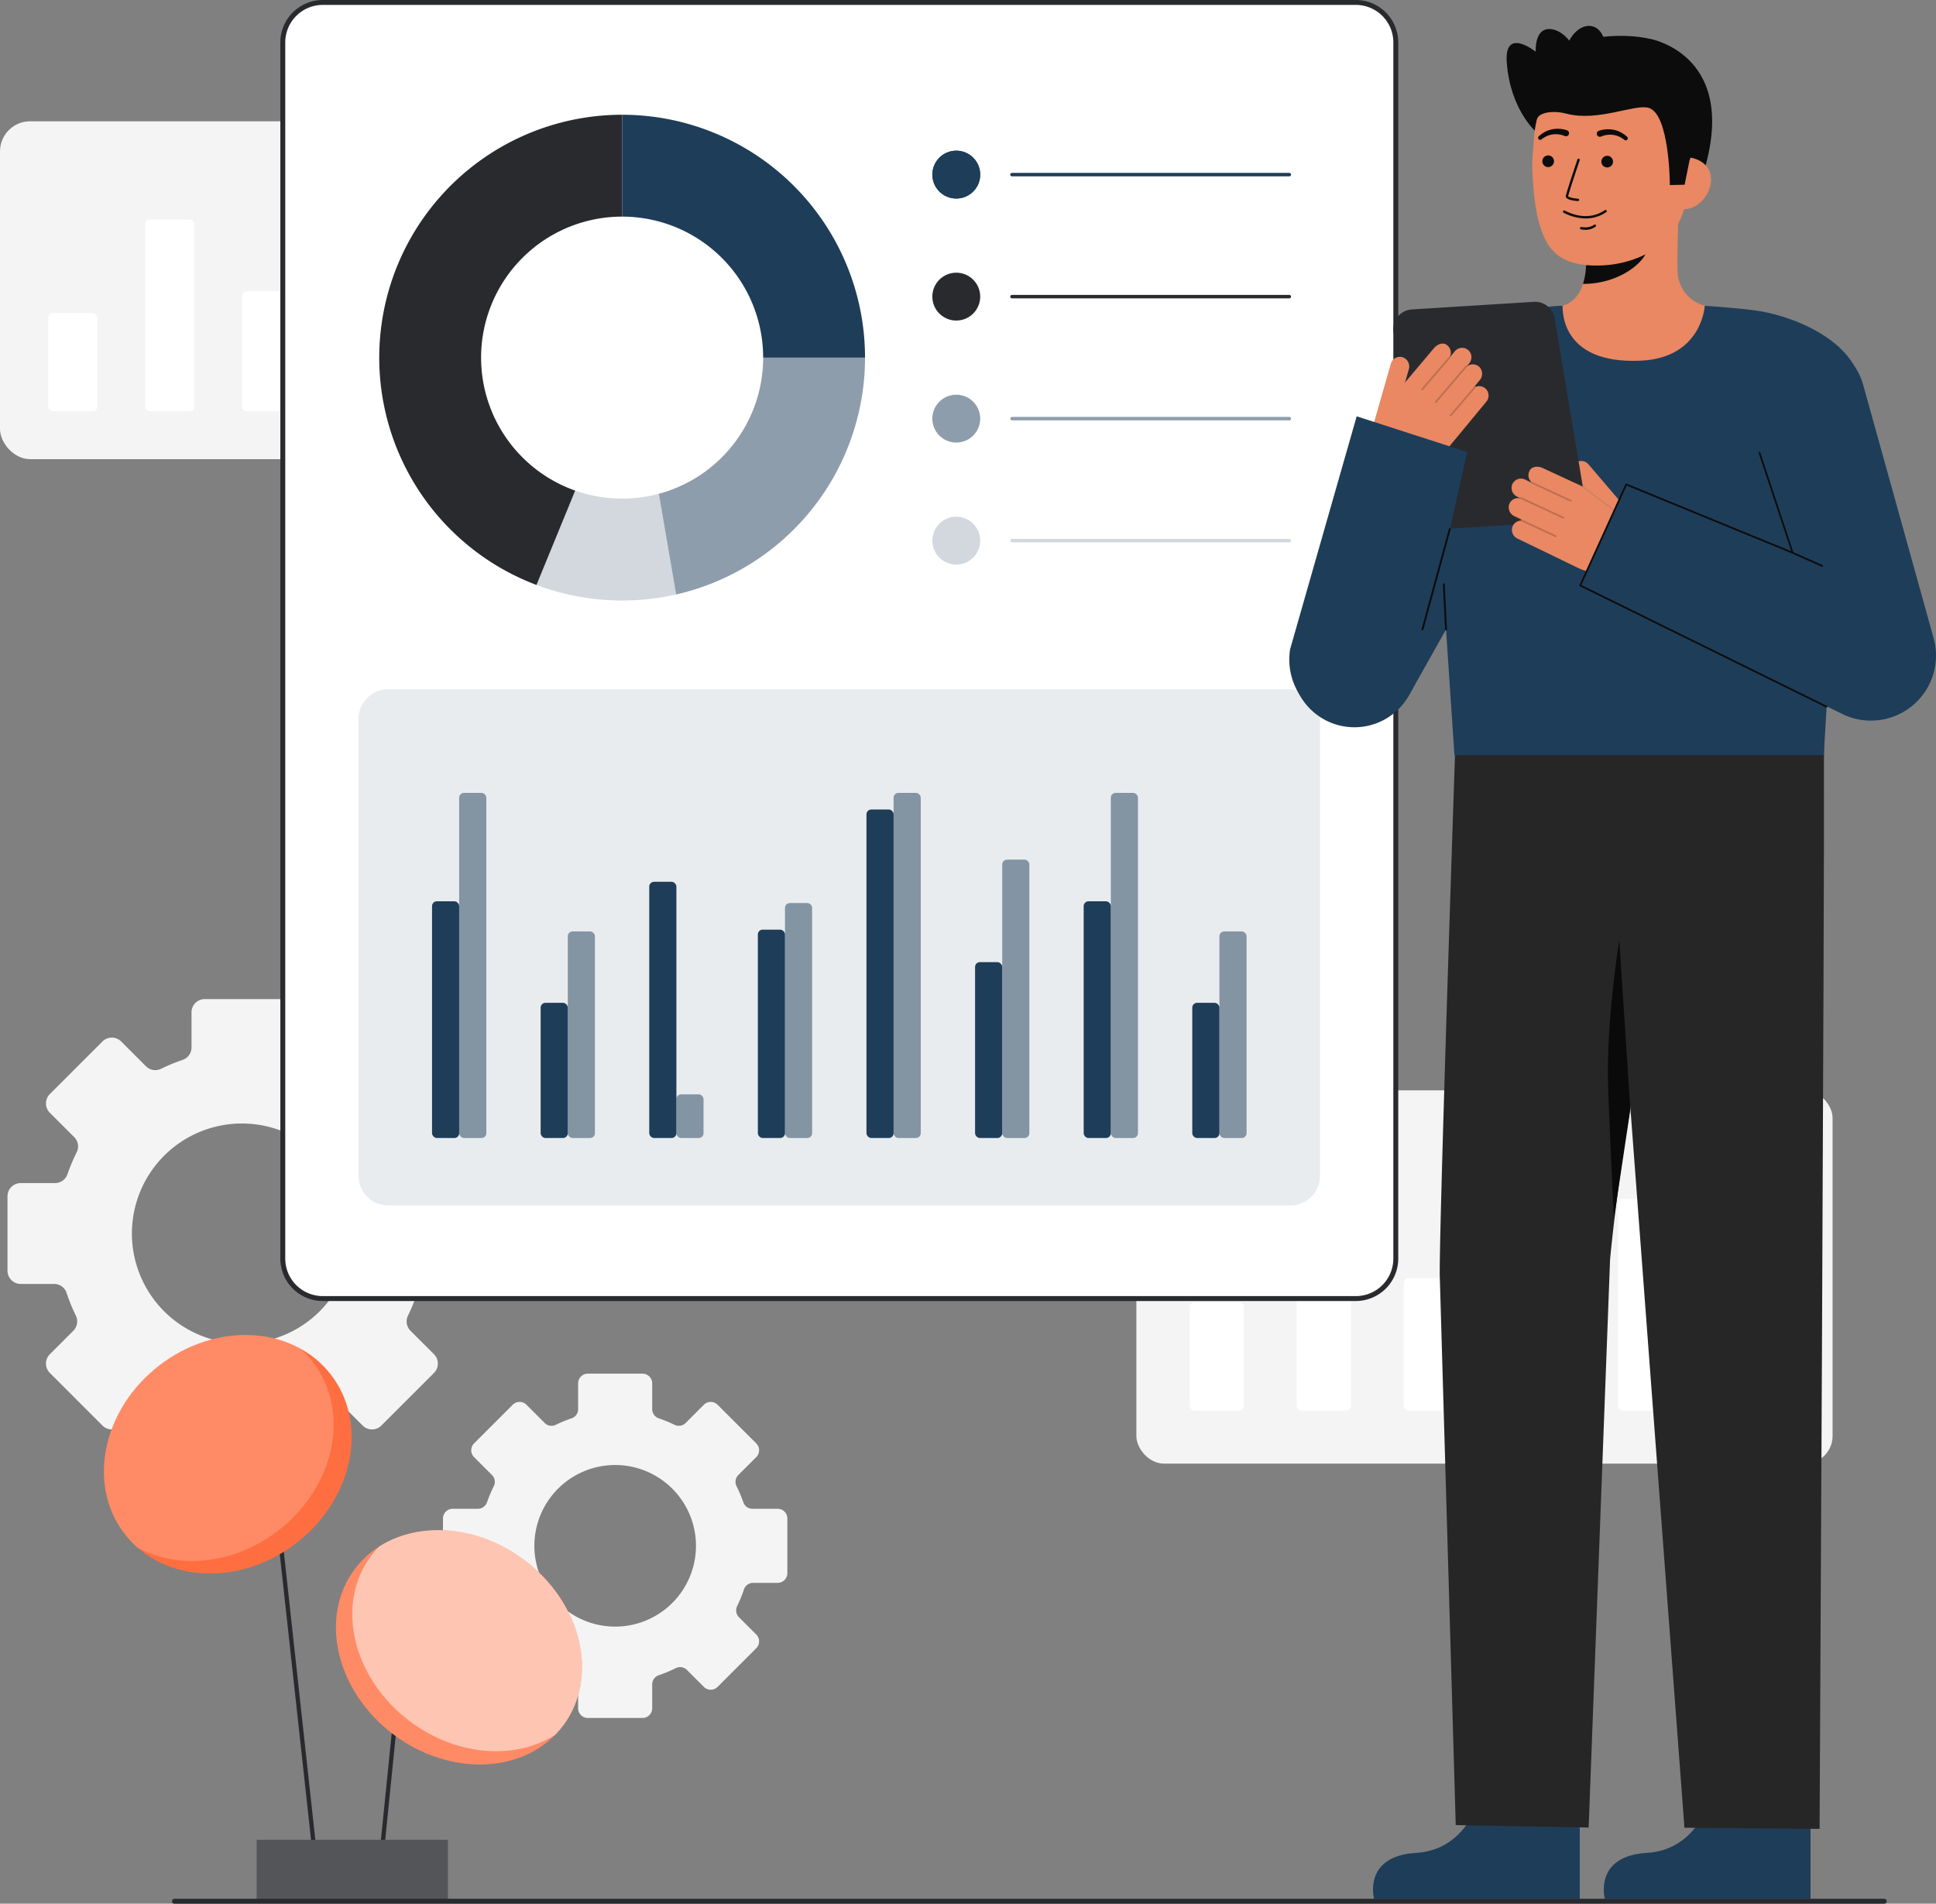 <svg xmlns="http://www.w3.org/2000/svg" viewBox="0 0 788.266 775.221">
  <rect x="0" y="0" width="788.266" height="775.221" fill="#808080" stroke="none"/>
  <g id="Layer_8" data-name="Layer 8">
    <path d="M316.628,614.4H306.375a3.928,3.928,0,0,1-3.713-2.628,55.927,55.927,0,0,0-2.78-6.589,3.927,3.927,0,0,1,.747-4.536l7.288-7.287a3.954,3.954,0,0,0,0-5.587L292.173,572.04a3.952,3.952,0,0,0-5.587,0l-7.418,7.419a3.929,3.929,0,0,1-4.5.76,55.292,55.292,0,0,0-6.458-2.662,3.929,3.929,0,0,1-2.662-3.726v-10.51a3.947,3.947,0,0,0-3.948-3.948H239.342a3.947,3.947,0,0,0-3.948,3.948v10.51a3.928,3.928,0,0,1-2.661,3.726,55.15,55.15,0,0,0-6.458,2.662,3.928,3.928,0,0,1-4.5-.76l-7.419-7.419a3.952,3.952,0,0,0-5.587,0l-15.743,15.736a3.952,3.952,0,0,0,0,5.587l7.287,7.287a3.925,3.925,0,0,1,.747,4.536,54.9,54.9,0,0,0-2.773,6.589,3.943,3.943,0,0,1-3.719,2.628H184.313a3.947,3.947,0,0,0-3.948,3.948v22.263a3.947,3.947,0,0,0,3.948,3.948H194.3a3.939,3.939,0,0,1,3.747,2.71,55.815,55.815,0,0,0,2.759,6.769,3.954,3.954,0,0,1-.747,4.529l-7.031,7.032a3.942,3.942,0,0,0,0,5.579l15.743,15.744a3.952,3.952,0,0,0,5.587,0l6.893-6.894a3.951,3.951,0,0,1,4.563-.732,54.915,54.915,0,0,0,6.894,2.876,3.956,3.956,0,0,1,2.689,3.74v9.722a3.949,3.949,0,0,0,3.948,3.954H261.6a3.948,3.948,0,0,0,3.948-3.954v-9.722a3.956,3.956,0,0,1,2.689-3.74,54.915,54.915,0,0,0,6.894-2.876,3.951,3.951,0,0,1,4.563.732l6.893,6.894a3.952,3.952,0,0,0,5.587,0l15.744-15.744a3.944,3.944,0,0,0,0-5.579l-7.032-7.032a3.955,3.955,0,0,1-.747-4.529,55.654,55.654,0,0,0,2.759-6.769,3.94,3.94,0,0,1,3.747-2.71h9.984a3.947,3.947,0,0,0,3.948-3.948V618.351A3.947,3.947,0,0,0,316.628,614.4ZM250.474,662.38a32.9,32.9,0,1,1,32.9-32.9A32.9,32.9,0,0,1,250.474,662.38Z" fill="#f4f4f4"></path>
    <path d="M188.568,481.774H174.609a5.349,5.349,0,0,1-5.055-3.577,76.2,76.2,0,0,0-3.784-8.971,5.343,5.343,0,0,1,1.016-6.175l9.922-9.921a5.381,5.381,0,0,0,0-7.606L155.274,424.1a5.381,5.381,0,0,0-7.606,0l-10.1,10.1a5.347,5.347,0,0,1-6.128,1.035,75.1,75.1,0,0,0-8.791-3.624,5.349,5.349,0,0,1-3.624-5.073V412.23a5.374,5.374,0,0,0-5.375-5.375h-30.3a5.374,5.374,0,0,0-5.375,5.375v14.308a5.349,5.349,0,0,1-3.624,5.073,75.187,75.187,0,0,0-8.792,3.624A5.347,5.347,0,0,1,59.43,434.2l-10.1-10.1a5.381,5.381,0,0,0-7.606,0L20.291,445.524a5.381,5.381,0,0,0,0,7.606l9.921,9.921a5.343,5.343,0,0,1,1.017,6.175,74.664,74.664,0,0,0-3.775,8.971,5.369,5.369,0,0,1-5.064,3.577H8.431a5.372,5.372,0,0,0-5.375,5.374v30.31a5.372,5.372,0,0,0,5.375,5.375H22.023a5.366,5.366,0,0,1,5.1,3.69,75.714,75.714,0,0,0,3.756,9.216,5.384,5.384,0,0,1-1.017,6.165l-9.573,9.573a5.37,5.37,0,0,0,0,7.6l21.433,21.433a5.381,5.381,0,0,0,7.606,0l9.385-9.385a5.38,5.38,0,0,1,6.213-1,74.666,74.666,0,0,0,9.385,3.915,5.389,5.389,0,0,1,3.661,5.093v13.235a5.376,5.376,0,0,0,5.375,5.384h30.3a5.376,5.376,0,0,0,5.375-5.384V579.133a5.387,5.387,0,0,1,3.661-5.093,74.728,74.728,0,0,0,9.385-3.915,5.38,5.38,0,0,1,6.213,1l9.384,9.385a5.381,5.381,0,0,0,7.606,0l21.434-21.433a5.37,5.37,0,0,0,0-7.6l-9.573-9.573a5.384,5.384,0,0,1-1.017-6.165,75.874,75.874,0,0,0,3.756-9.216,5.366,5.366,0,0,1,5.1-3.69h13.592a5.372,5.372,0,0,0,5.375-5.375v-30.31A5.372,5.372,0,0,0,188.568,481.774ZM98.5,547.091A44.792,44.792,0,1,1,143.291,502.3,44.793,44.793,0,0,1,98.5,547.091Z" fill="#f4f4f4"></path>
    <g>
      <rect x="118.033" y="572.458" width="1.737" height="195.977" transform="translate(-72.228 16.913) rotate(-6.245)" fill="#292a2e"></rect>
      <rect x="107.796" y="709.088" width="104.283" height="1.737" transform="translate(-562.504 797.686) rotate(-84.228)" fill="#292a2e"></rect>
      <rect x="104.533" y="749.207" width="77.82" height="25.255" fill="#292a2e"></rect>
      <rect x="104.533" y="749.207" width="77.82" height="25.255" fill="#fff" opacity="0.2"></rect>
      <ellipse cx="186.877" cy="670.815" rx="44.397" ry="53.048" transform="translate(-461.51 416.827) rotate(-53.042)" fill="#FF6E40"></ellipse>
      <ellipse cx="186.877" cy="670.815" rx="44.397" ry="53.048" transform="translate(-461.51 416.827) rotate(-53.042)" fill="#fff" opacity="0.2"></ellipse>
      <path d="M229.264,702.709a35.8,35.8,0,0,1-3.233,3.746c-16.228,10.367-40.181,8.735-59.183-5.565-23.409-17.611-30.435-47.773-15.691-67.366a37.216,37.216,0,0,1,3.225-3.746c16.236-10.376,40.181-8.736,59.191,5.557C236.981,652.953,244.007,683.116,229.264,702.709Z" fill="#fff" opacity="0.5"></path>
      <ellipse cx="92.751" cy="592.204" rx="53.048" ry="45.682" transform="translate(-342.536 180.096) rotate(-37.665)" fill="#FF6E40"></ellipse>
      <path d="M113.316,623.234c-17.961,13.873-40.787,15.987-57.333,6.956a40.008,40.008,0,0,1-5.223-5.573c-15.419-19.966-9.116-50.672,14.075-68.571,17.961-13.865,40.787-15.987,57.325-6.963a39.643,39.643,0,0,1,5.23,5.58C142.81,574.629,136.507,605.335,113.316,623.234Z" fill="#fff" opacity="0.2"></path>
    </g>
    <g>
      <rect x="462.683" y="444.019" width="283.474" height="151.987" rx="11.243" fill="#f4f4f4"></rect>
      <g>
        <rect id="gra19_b" x="615.18" y="530.323" width="22.083" height="44.094" rx="1.995" fill="#fff"></rect>
        <rect id="gra19_b-2" data-name="gra19_b" x="658.784" y="488.233" width="22.083" height="86.184" rx="1.995" fill="#fff"></rect>
        <rect id="gra19_b-3" data-name="gra19_b" x="702.388" y="520.439" width="22.083" height="53.978" rx="1.995" fill="#fff"></rect>
        <rect id="gra19_b-4" data-name="gra19_b" x="484.369" y="530.323" width="22.083" height="44.094" rx="1.995" fill="#fff"></rect>
        <rect id="gra19_b-5" data-name="gra19_b" x="527.973" y="488.233" width="22.083" height="86.184" rx="1.995" fill="#fff"></rect>
        <rect id="gra19_b-6" data-name="gra19_b" x="571.577" y="520.439" width="22.083" height="53.978" rx="1.995" fill="#fff"></rect>
      </g>
    </g>
    <g>
      <path d="M625.276,53.55S614.927,44.592,613.5,25.471c-1.109-14.8,11.781-4.4,11.781-4.4s-.694-10.668,6.936-9.1,11.2,12.962,11.2,12.962" fill="#0c0c0c"></path>
      <path d="M671.949,15.877s37.949,6.659,20.66,57.529H682.315" fill="#0c0c0c"></path>
      <g>
        <path d="M697.023,729.808s-4.515,23.4-26.428,24.709-17.162,18.761-17.162,18.761h83.739V731.441Z" fill="#1E3D59"></path>
        <path d="M742.852,302.878s-.263-7.035-.208,8.924c.208,59.529-1.776,432.943-1.776,432.943l-55.025-.462L652.51,300.459Z" fill="#262626"></path>
        <path d="M603.061,729.808s-4.515,23.4-26.428,24.709-17.161,18.761-17.161,18.761h83.739V731.441Z" fill="#1E3D59"></path>
        <path d="M592.418,307.5s-6.874,203.456-6.159,213.4l6.463,222.3,54.117,1,8.726-231.344s5.72-63.815,21.139-123.073a459.357,459.357,0,0,0,14.168-92.938h0Z" fill="#262626"></path>
        <path d="M663.811,451.751,659.3,382.742s-4.635,28.689-4.635,53.417c0,12.087,2.489,59.942,2.489,59.942Z" fill="#0a0a0a"></path>
      </g>
      <g>
        <path id="sk" d="M629.209,126.292c.169-.022,2.038,30.991,38.066,28.287,24.942-1.868,33.836-28.331,34.407-28.331-2.689-.571-6.012-1.439-7.333-1.736a14.552,14.552,0,0,1-11.132-12.237c-.729-4.4.508-26.886.127-31.334l-38.286,8.546c.535,9.393,4.279,31.17-8.844,35.024C634.03,125.149,631.678,125.735,629.209,126.292Z" fill="#E98862"></path>
        <path id="sh" d="M644.521,115.612a27.691,27.691,0,0,0,1.152-5.943,63.33,63.33,0,0,0-.25-13.82,41.979,41.979,0,0,0,21.16-9.271c.711,2.626,4.621,14.1,3.538,16.593C668.075,107.888,658.459,115.612,644.521,115.612Z" fill="#0c0c0c" opacity="1"></path>
        <path d="M651.317,108.119c15.161-.342,33.837-8.656,35.468-29.095l1.472-18.443c1.631-20.44-7.783-37.866-27.028-39.4h0c-19.245-1.536-34.952,13.886-36.583,34.326l-.652,8.165a61.977,61.977,0,0,0,.05,8.428c.5,7.418,1.278,18.7,5.761,26.593C634.038,106.145,641.631,108.337,651.317,108.119Z" fill="#E98862"></path>
        <path d="M645.577,88.951a19.911,19.911,0,0,1-8.933-2.335.487.487,0,0,1,.442-.868c5.942,3.018,11.522,3.008,16.136-.028a2.988,2.988,0,0,1,.289-.178.487.487,0,0,1,.427.876c-.037.02-.1.061-.18.116A14.608,14.608,0,0,1,645.577,88.951Z" fill="#0c0c0c" opacity="1"></path>
        <path d="M645.414,93.569a9.89,9.89,0,0,1-1.683-.153.487.487,0,0,1,.168-.96c3.342.584,5.052-.851,5.124-.913a.487.487,0,0,1,.642.733A6.6,6.6,0,0,1,645.414,93.569Z" fill="#0c0c0c" opacity="1"></path>
        <circle cx="630.355" cy="65.664" r="2.378" fill="#0c0c0c"></circle>
        <circle cx="654.392" cy="65.814" r="2.378" fill="#0c0c0c"></circle>
        <path d="M685.093,85.155c5.848.467,11.089-5.411,11.555-11.26s-4.017-9.452-9.865-9.919l-3.327,3.679-3.392,17.1Z" fill="#E98862"></path>
      </g>
      <path d="M584.446,194.569c1.135,13.332,6.655,96.51,7.746,112.932H742.564c.85-14.811,4.664-79.576,7.885-108.539,3.075-27.638,9.108-41.475,4.686-49.646-7.226-13.354-26.972-21.071-40.436-22.894-8.221-1.112-20.587-1.91-20.587-1.91s-1.047,21.18-26.013,22.359c-33.985,1.6-31.716-22.359-31.884-22.359-5.506,0-36.958,3.485-44.653,8.046C570.594,144.975,582.037,166.316,584.446,194.569Z" fill="#1E3D59"></path>
      <g>
        <path d="M679.9,75.359s-.037-29.079-8.695-31.455c-5.766-1.582-20.5,5.76-33.461,2.376-5.672-1.481-11.221-.424-11.957,2.252-.292,1.06-2.836-14.62,6.945-25.735,7.788-8.849,31.4-9.913,41.862-6.139,28.96,10.449,13.31,48.674,13.31,48.674l-1.985,9.892Z" fill="#0c0c0c"></path>
        <g opacity="1">
          <path d="M642.5,81.883l-.038,0c-1.884-.145-5.03-.6-4.923-2.01.091-1.168,4.262-13.534,4.738-14.94a.481.481,0,0,1,.912.308c-1.852,5.477-4.628,13.912-4.69,14.706.16.348,2.085.825,4.037.976a.482.482,0,0,1-.036.962Z" fill="#0c0c0c"></path>
        </g>
        <path d="M637.037,55.364a9.345,9.345,0,0,0-4.812-.626,8.269,8.269,0,0,0-2.4.681,10.216,10.216,0,0,0-2.177,1.328l-.053.04a.832.832,0,0,1-1.048-1.292,11.976,11.976,0,0,1,2.449-1.759,10.267,10.267,0,0,1,2.873-1.051,11.27,11.27,0,0,1,3.065-.228,11.114,11.114,0,0,1,3.1.612,1.252,1.252,0,0,1-.831,2.362c-.03-.011-.06-.022-.088-.035Z" fill="#0c0c0c"></path>
        <path d="M651,53.268a11.6,11.6,0,0,1,6.165-.383,10.256,10.256,0,0,1,2.873,1.051,11.943,11.943,0,0,1,2.449,1.76.832.832,0,0,1-1.046,1.293l-.055-.042a10.175,10.175,0,0,0-2.177-1.328,8.262,8.262,0,0,0-2.4-.682,9.345,9.345,0,0,0-4.812.626l-.07.031A1.252,1.252,0,0,1,650.9,53.3C650.933,53.291,650.966,53.278,651,53.268Z" fill="#0c0c0c"></path>
      </g>
      <ellipse cx="645.294" cy="22.126" rx="11.823" ry="8.032" transform="translate(450.075 637.58) rotate(-74.365)" fill="#0c0c0c"></ellipse>
    </g>
    <g>
      <rect y="49.389" width="256.608" height="137.583" rx="12.273" fill="#f4f4f4"></rect>
      <g>
        <rect id="gra19_b-7" data-name="gra19_b" x="138.044" y="127.513" width="19.99" height="39.915" rx="1.805" fill="#fff"></rect>
        <rect id="gra19_b-8" data-name="gra19_b" x="177.516" y="89.412" width="19.99" height="78.016" rx="1.805" fill="#fff"></rect>
        <rect id="gra19_b-9" data-name="gra19_b" x="216.987" y="118.566" width="19.99" height="48.862" rx="1.805" fill="#fff"></rect>
        <rect id="gra19_b-10" data-name="gra19_b" x="19.631" y="127.513" width="19.99" height="39.915" rx="1.805" fill="#fff"></rect>
        <rect id="gra19_b-11" data-name="gra19_b" x="59.102" y="89.412" width="19.99" height="78.016" rx="1.805" fill="#fff"></rect>
        <rect id="gra19_b-12" data-name="gra19_b" x="98.573" y="118.566" width="19.99" height="48.862" rx="1.805" fill="#fff"></rect>
      </g>
    </g>
    <g>
      <rect x="115.146" y="1" width="453.17" height="527.791" rx="16.26" fill="#fff"></rect>
      <path d="M552.056,529.791H131.406a17.28,17.28,0,0,1-17.26-17.26V17.26A17.28,17.28,0,0,1,131.406,0h420.65a17.28,17.28,0,0,1,17.26,17.26V512.531A17.28,17.28,0,0,1,552.056,529.791ZM131.406,2a15.278,15.278,0,0,0-15.26,15.26V512.531a15.278,15.278,0,0,0,15.26,15.26h420.65a15.278,15.278,0,0,0,15.26-15.26V17.26A15.278,15.278,0,0,0,552.056,2Z" fill="#292a2e"></path>
    </g>
    <circle id="gra7_p" cx="389.358" cy="71.105" r="9.747" fill="#1E3D59"></circle>
    <circle id="gra7_p-2" data-name="gra7_p" cx="389.358" cy="71.105" r="9.747" fill="#1E3D59"></circle>
    <circle id="gra7_p-3" data-name="gra7_p" cx="389.358" cy="120.789" r="9.747" fill="#292a2e"></circle>
    <circle id="gra7_p-4" data-name="gra7_p" cx="389.358" cy="170.473" r="9.747" fill="#1E3D59" opacity="0.5"></circle>
    <circle id="gra7_p-5" data-name="gra7_p" cx="389.358" cy="220.157" r="9.747" fill="#1E3D59" opacity="0.2"></circle>
    <g>
      <path d="M195.883,145.631A57.447,57.447,0,0,0,234.2,199.784L218.444,238.2A98.913,98.913,0,0,1,253.305,46.729V88.21A57.422,57.422,0,0,0,195.883,145.631Z" fill="#fff" opacity="0"></path>
      <path d="M195.883,145.631A57.447,57.447,0,0,0,234.2,199.784L218.444,238.2A98.913,98.913,0,0,1,253.305,46.729V88.21A57.422,57.422,0,0,0,195.883,145.631Z" fill="#292a2e"></path>
      <path d="M352.208,145.631H310.727A57.422,57.422,0,0,0,253.305,88.21V46.729A98.909,98.909,0,0,1,352.208,145.631Z" fill="#1E3D59"></path>
      <path d="M352.208,145.631A98.944,98.944,0,0,1,275.3,242.079l-7.028-41a57.444,57.444,0,0,0,42.459-55.444Z" fill="#1E3D59" opacity="0.5"></path>
      <path d="M275.3,242.079a99.373,99.373,0,0,1-56.852-3.875l15.755-38.42a57.757,57.757,0,0,0,34.069,1.291Z" fill="#1E3D59" opacity="0.2"></path>
    </g>
    <path d="M524.948,71.812h-112.9a.707.707,0,0,1,0-1.414h112.9a.707.707,0,0,1,0,1.414Z" fill="#1E3D59"></path>
    <path d="M524.948,121.5h-112.9a.707.707,0,0,1,0-1.414h112.9a.707.707,0,0,1,0,1.414Z" fill="#292a2e"></path>
    <g opacity="0.5">
      <path d="M524.948,171.18h-112.9a.707.707,0,0,1,0-1.413h112.9a.707.707,0,1,1,0,1.413Z" fill="#1E3D59"></path>
    </g>
    <g opacity="0.2">
      <path d="M524.948,220.864h-112.9a.707.707,0,0,1,0-1.413h112.9a.707.707,0,1,1,0,1.413Z" fill="#1E3D59"></path>
    </g>
    <g>
      <g opacity="0.1">
        <path d="M525.434,490.891H158.028a12.062,12.062,0,0,1-12.048-12.049V292.7a12.062,12.062,0,0,1,12.048-12.048H525.434A12.061,12.061,0,0,1,537.482,292.7V478.842A12.062,12.062,0,0,1,525.434,490.891Z" fill="#1E3D59"></path>
      </g>
      <g>
        <rect id="gra5_b" x="186.961" y="322.877" width="11.051" height="140.539" rx="1.949" fill="#1E3D59" opacity="0.5"></rect>
        <rect id="gra5_b-2" data-name="gra5_b" x="175.909" y="367.018" width="11.051" height="96.399" rx="1.949" fill="#1E3D59"></rect>
      </g>
      <g>
        <rect id="gra5_b-3" data-name="gra5_b" x="275.401" y="445.634" width="11.051" height="17.783" rx="1.949" fill="#1E3D59" opacity="0.5"></rect>
        <rect id="gra5_b-4" data-name="gra5_b" x="264.35" y="359.081" width="11.051" height="104.335" rx="1.949" fill="#1E3D59"></rect>
      </g>
      <g>
        <rect id="gra5_b-5" data-name="gra5_b" x="231.181" y="379.294" width="11.051" height="84.122" rx="1.949" fill="#1E3D59" opacity="0.5"></rect>
        <rect id="gra5_b-6" data-name="gra5_b" x="220.129" y="408.36" width="11.051" height="55.056" rx="1.949" fill="#1E3D59"></rect>
      </g>
      <g>
        <rect id="gra5_b-7" data-name="gra5_b" x="408.061" y="350.058" width="11.051" height="113.359" rx="1.949" fill="#1E3D59" opacity="0.5"></rect>
        <rect id="gra5_b-8" data-name="gra5_b" x="397.01" y="391.793" width="11.051" height="71.624" rx="1.949" fill="#1E3D59"></rect>
      </g>
      <g>
        <rect id="gra5_b-9" data-name="gra5_b" x="319.621" y="367.74" width="11.051" height="95.676" rx="1.949" fill="#1E3D59" opacity="0.5"></rect>
        <rect id="gra5_b-10" data-name="gra5_b" x="308.57" y="378.572" width="11.051" height="84.844" rx="1.949" fill="#1E3D59"></rect>
      </g>
      <g>
        <rect id="gra5_b-11" data-name="gra5_b" x="363.841" y="322.877" width="11.051" height="140.539" rx="1.949" fill="#1E3D59" opacity="0.5"></rect>
        <rect id="gra5_b-12" data-name="gra5_b" x="352.79" y="329.647" width="11.051" height="133.769" rx="1.949" fill="#1E3D59"></rect>
      </g>
      <g>
        <rect id="gra5_b-13" data-name="gra5_b" x="452.281" y="322.877" width="11.051" height="140.539" rx="1.949" fill="#1E3D59" opacity="0.5"></rect>
        <rect id="gra5_b-14" data-name="gra5_b" x="441.23" y="367.018" width="11.051" height="96.399" rx="1.949" fill="#1E3D59"></rect>
      </g>
      <g>
        <rect id="gra5_b-15" data-name="gra5_b" x="496.501" y="379.294" width="11.051" height="84.122" rx="1.949" fill="#1E3D59" opacity="0.5"></rect>
        <rect id="gra5_b-16" data-name="gra5_b" x="485.45" y="408.36" width="11.051" height="55.056" rx="1.949" fill="#1E3D59"></rect>
      </g>
    </g>
    <path d="M551.438,296.152a25.507,25.507,0,0,1-22.2-38l60.781-108.11a25.5,25.5,0,1,1,44.455,24.994l-60.781,108.11A25.492,25.492,0,0,1,551.438,296.152Z" fill="#1E3D59"></path>
    <line x1="588.771" y1="256.319" x2="587.862" y2="237.884" fill="none" stroke="#0c0c0c" stroke-linecap="round" stroke-linejoin="round" stroke-width="0.75"></line>
    <path d="M662.468,207.463l-15.727-18.409a3.832,3.832,0,0,0-5.555-.286,3.977,3.977,0,0,0-.13,5.428l3.361,3.934L661.23,210.9Z" fill="#E98862"></path>
    <path d="M637.8,212.316l-49.659,3.094a8.075,8.075,0,0,1-8.467-6.727L567.405,135.4a8.077,8.077,0,0,1,7.463-9.394l49.659-3.094a8.076,8.076,0,0,1,8.467,6.728l12.266,73.282A8.077,8.077,0,0,1,637.8,212.316Z" fill="#292a2e"></path>
    <g>
      <path d="M644.416,198.13l-16.3-7.546c-1.8-.87-4.562-.788-5.405,1.293a3.827,3.827,0,0,0,1.05,4.648.307.307,0,0,0-.035.051.313.313,0,0,0-.01.044l-2.773-1.343a3.834,3.834,0,0,0-5.382,2.494,3.923,3.923,0,0,0,2.171,4.464l1.181.572a.336.336,0,0,0,.02.126,3.829,3.829,0,0,0-4.379,2.249,3.977,3.977,0,0,0,2.059,5.024l2.9,1.4a.357.357,0,0,0-.26.193.35.35,0,0,0-.022.206,3.822,3.822,0,0,0-3.527,2.856,3.924,3.924,0,0,0,2.171,4.465L642.6,231.3a19.294,19.294,0,0,0,21.353-3.059l9.175-8.3Z" fill="#E98862"></path>
      <g opacity="0.2">
        <path d="M639.857,204.077a.354.354,0,0,1-.466.164l-15.5-7.2a.353.353,0,1,1,.3-.641l15.5,7.195a.354.354,0,0,1,.172.47Z" fill="#0c0c0c"></path>
      </g>
      <g opacity="0.2">
        <path d="M636.872,211a.354.354,0,0,1-.466.165l-17.292-8.03a.355.355,0,0,1-.172-.47.367.367,0,0,1,.47-.172l17.292,8.03a.355.355,0,0,1,.172.47Z" fill="#0c0c0c"></path>
      </g>
      <g opacity="0.2">
        <path d="M633.683,218.513a.354.354,0,0,1-.466.165l-13.794-6.406a.353.353,0,1,1,.3-.641l13.794,6.405a.355.355,0,0,1,.171.47Z" fill="#0c0c0c"></path>
      </g>
    </g>
    <path d="M643.415,238.4l107.257,52.612a26.509,26.509,0,0,0,36.8-30.531l-28.64-102.969a26.51,26.51,0,0,0-32.163-19.263c-14.2,3.563-21.825,17.962-18.262,32.163l22.47,55.675-68.728-28.816Z" fill="#1E3D59"></path>
    <path d="M743.615,288.124a.358.358,0,0,1-.094-.031l-100.26-49.375a.354.354,0,0,1-.168-.464l18.732-41.129a.351.351,0,0,1,.459-.18l67.05,27.53-13.27-39.967a.353.353,0,1,1,.68-.193l13.47,40.675a.354.354,0,0,1-.478.423l-67.41-27.683-18.446,40.5,99.949,49.224a.354.354,0,0,1-.214.667Z" fill="#0c0c0c"></path>
    <path d="M741.9,230.836a.383.383,0,0,1-.084-.025l-12.084-5.4a.353.353,0,1,1,.288-.645l12.085,5.4a.353.353,0,0,1-.2.67Z" fill="#0c0c0c"></path>
    <g>
      <path d="M605.284,158.692a3.823,3.823,0,0,0-4.432-1.156.293.293,0,0,0-.429-.226l2.085-2.52a3.966,3.966,0,0,0-.128-5.317,3.829,3.829,0,0,0-5.017-.321c0-.038-.036-.066-.051-.1l.853-1.031a3.925,3.925,0,0,0,.143-4.936,3.836,3.836,0,0,0-5.955-.058l-1.97,2.38c-.011-.012-.009-.031-.022-.042s-.04-.009-.058-.02a3.828,3.828,0,0,0-.971-4.677c-1.633-1.542-4.18-.468-5.453,1.072l-12.038,14.285.346-.646,1.427-4.992a3.967,3.967,0,0,0-2.251-4.819,3.833,3.833,0,0,0-5.062,2.523l-6.653,23.28-1.615,5.653a10.834,10.834,0,0,0,7.145,13.305l1.758.557a19.294,19.294,0,0,0,20.692-6.093l17.513-21.166A3.922,3.922,0,0,0,605.284,158.692Z" fill="#E98862"></path>
      <g opacity="0.2">
        <path d="M578.806,158.892a.354.354,0,0,0,.492-.044l11.1-12.985a.354.354,0,1,0-.537-.46l-11.1,12.985a.354.354,0,0,0,.039.5Z" fill="#0c0c0c"></path>
      </g>
      <g opacity="0.2">
        <path d="M584.4,163.946a.354.354,0,0,0,.492-.044l12.39-14.491a.354.354,0,0,0-.039-.5.367.367,0,0,0-.5.039l-12.389,14.491a.354.354,0,0,0,.039.5Z" fill="#0c0c0c"></path>
      </g>
      <g opacity="0.2">
        <path d="M590.423,169.455a.354.354,0,0,0,.492-.044l9.883-11.559a.354.354,0,1,0-.537-.46l-9.884,11.56a.353.353,0,0,0,.04.5Z" fill="#0c0c0c"></path>
      </g>
    </g>
    <path d="M597.365,184.058,577.631,272.8a26.509,26.509,0,0,1-52.34-8.458l27.095-94.809" fill="#1E3D59"></path>
    <line x1="579.166" y1="256.319" x2="590.293" y2="215.443" fill="none" stroke="#0c0c0c" stroke-linecap="round" stroke-linejoin="round" stroke-width="0.75"></line>
    <path d="M767.177,775.221H71.048a1,1,0,0,1,0-2H767.177a1,1,0,1,1,0,2Z" fill="#292a2e"></path>
  </g>
</svg>
